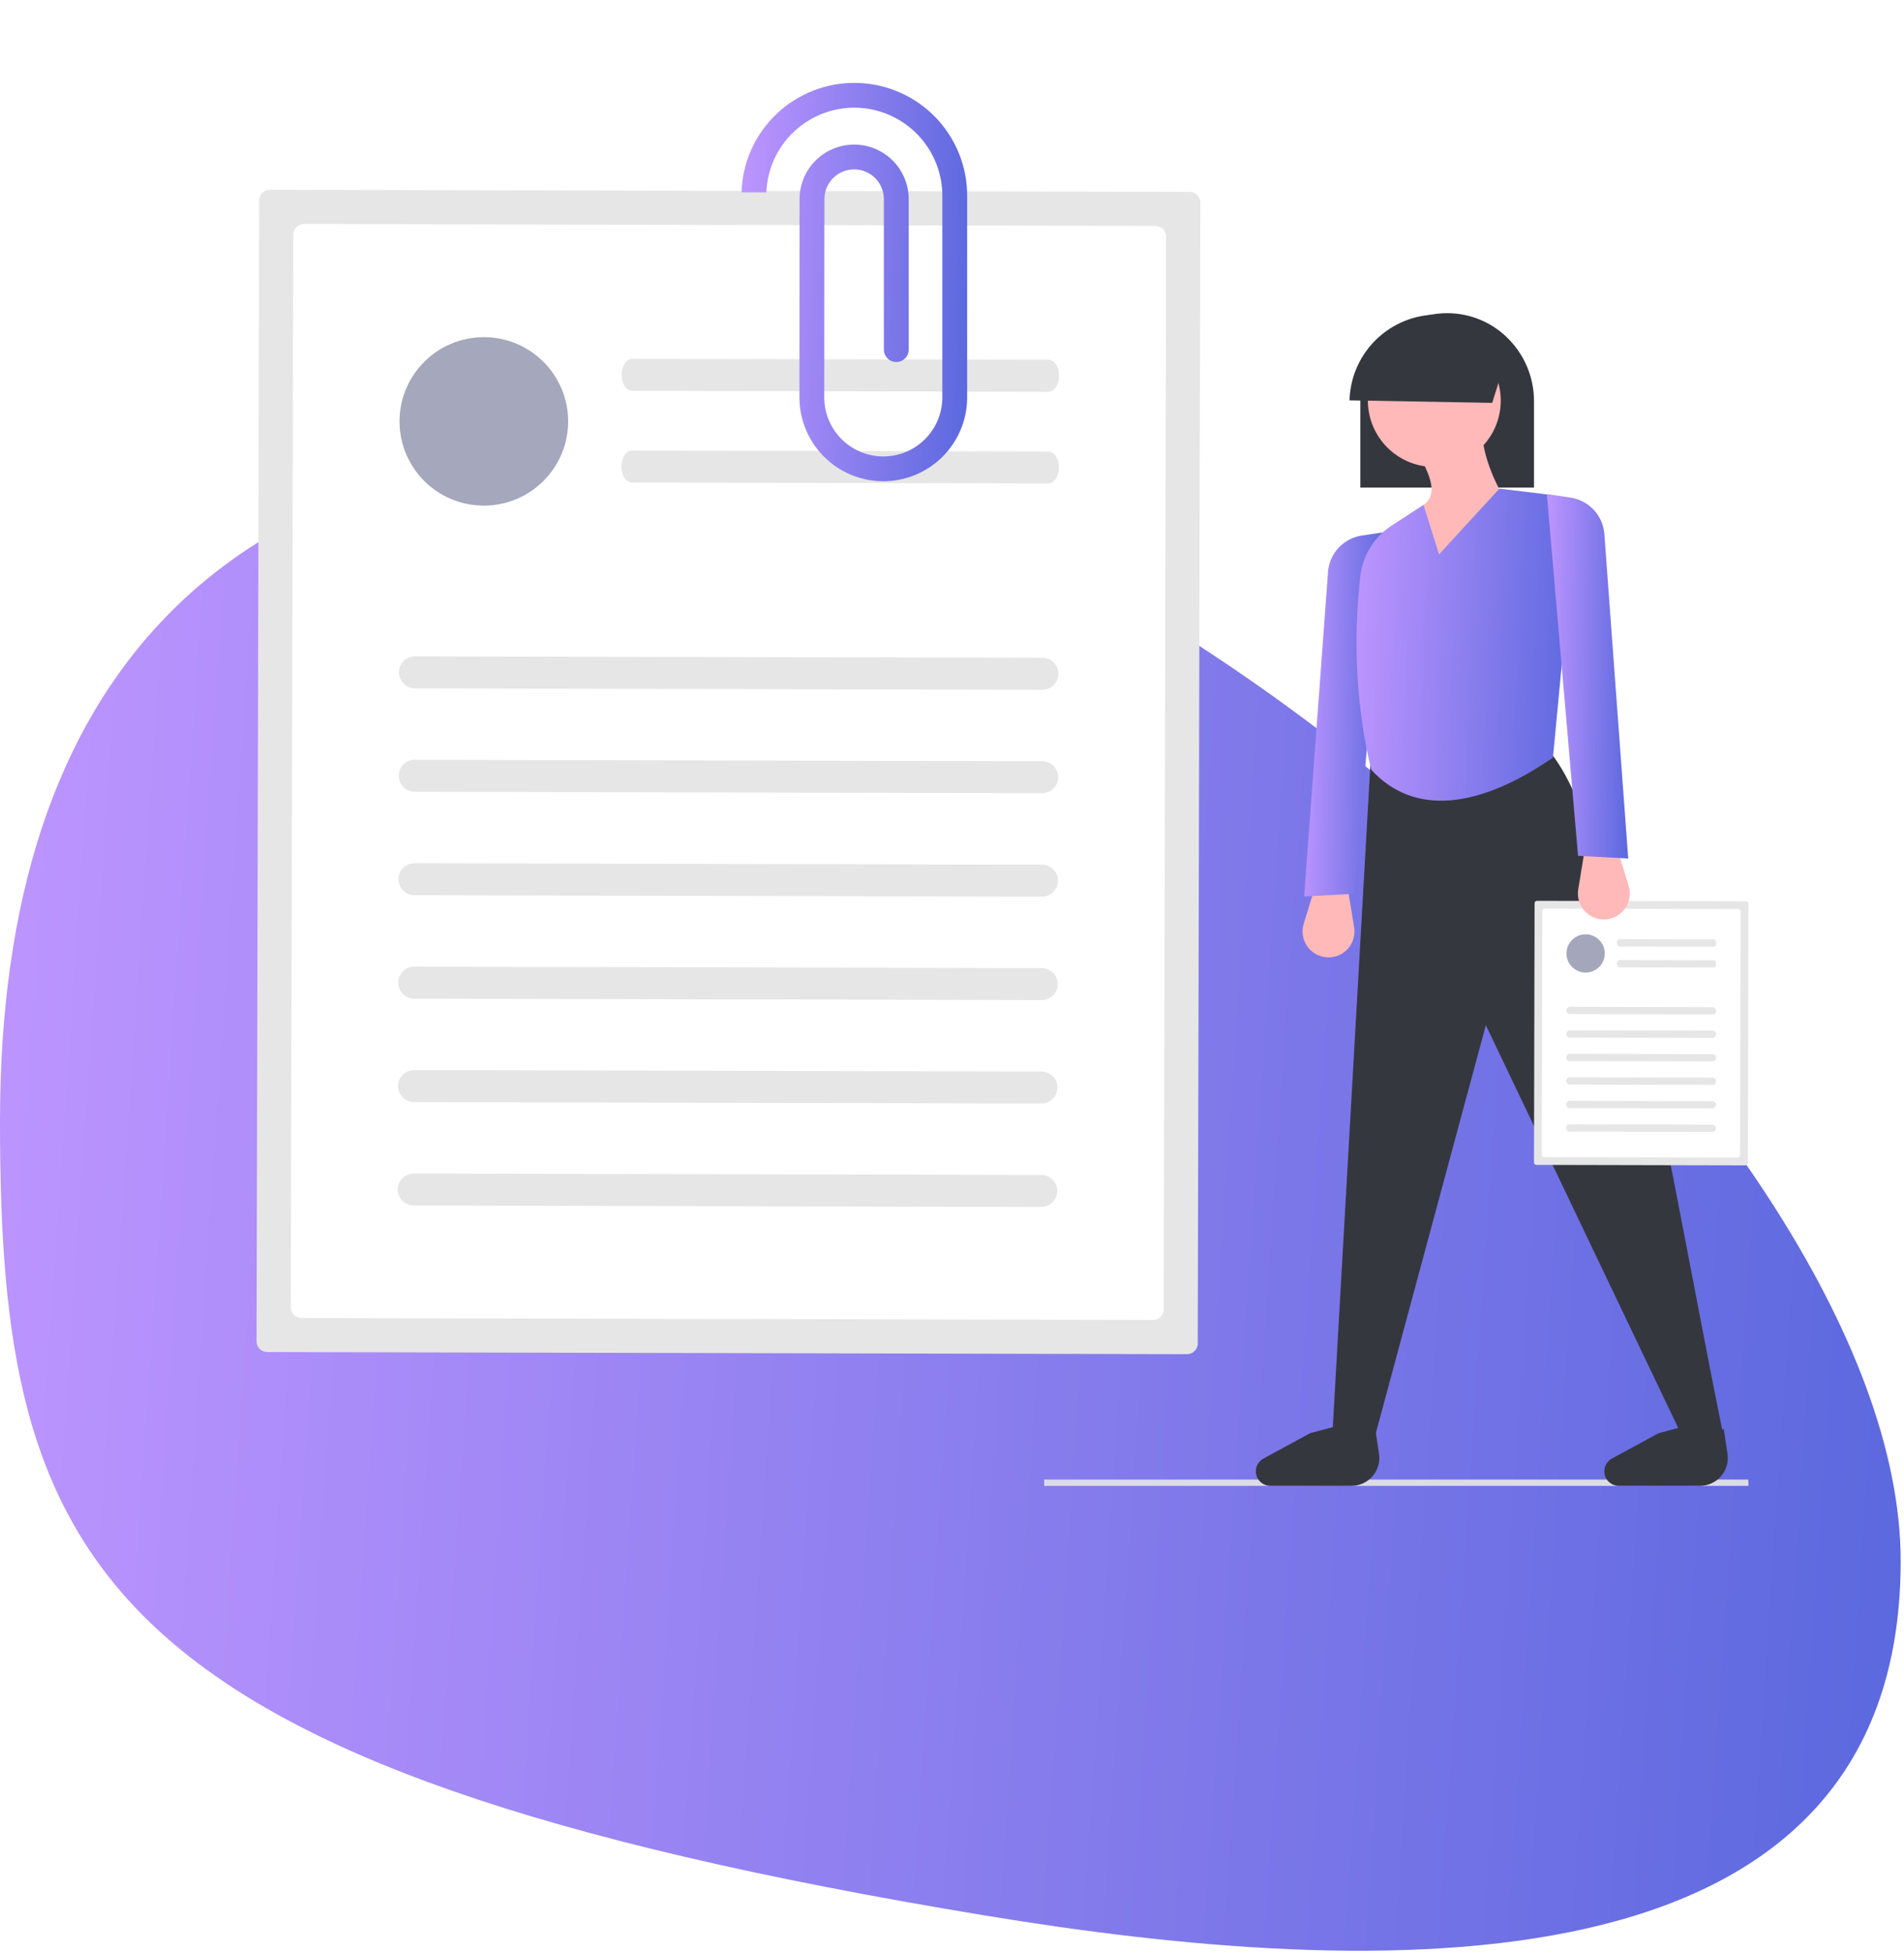 <svg width="471" height="483" viewBox="0 0 471 483" fill="none" xmlns="http://www.w3.org/2000/svg">
<path d="M470.177 386.136C470.177 495.617 339.223 489.563 243.591 473.767C22.106 437.183 0 386.717 0 277.236C0 167.756 55.11 109.632 164.519 109.632C273.929 109.632 470.177 276.656 470.177 386.136Z" fill="url(#paint0_linear)"/>
<g clip-path="url(#clip0)">
<g filter="url(#filter0_d)">
<path d="M51.761 26.94C51.061 26.94 50.389 27.216 49.893 27.709C49.397 28.203 49.117 28.872 49.115 29.572L48.465 311.775C48.464 312.474 48.741 313.145 49.235 313.64C49.729 314.136 50.399 314.416 51.099 314.418L278.644 314.941C279.344 314.942 280.015 314.665 280.511 314.172C281.008 313.679 281.287 313.009 281.29 312.31L281.94 30.107C281.941 29.408 281.664 28.737 281.17 28.241C280.676 27.746 280.006 27.466 279.306 27.464L51.761 26.94Z" fill="#E6E6E6"/>
<path d="M60.188 35.4C59.489 35.399 58.817 35.675 58.321 36.169C57.825 36.662 57.545 37.332 57.543 38.031L56.932 303.354C56.931 304.053 57.208 304.724 57.701 305.22C58.195 305.716 58.865 305.995 59.565 305.998L270.217 306.482C270.916 306.483 271.588 306.206 272.084 305.713C272.58 305.22 272.86 304.55 272.862 303.851L273.473 38.527C273.474 37.828 273.197 37.157 272.704 36.662C272.21 36.166 271.54 35.886 270.84 35.884L60.188 35.4Z" fill="white"/>
<path d="M242.858 150.613L87.641 150.256C87.121 150.256 86.606 150.152 86.126 149.952C85.646 149.753 85.21 149.46 84.843 149.092C84.476 148.724 84.185 148.287 83.987 147.806C83.789 147.326 83.688 146.811 83.689 146.291C83.69 145.772 83.794 145.257 83.994 144.778C84.194 144.298 84.487 143.862 84.856 143.496C85.225 143.129 85.662 142.839 86.143 142.641C86.624 142.444 87.14 142.343 87.66 142.344L242.876 142.701C243.926 142.704 244.932 143.123 245.672 143.867C246.413 144.611 246.827 145.617 246.825 146.666C246.822 147.715 246.403 148.72 245.659 149.46C244.916 150.2 243.908 150.615 242.858 150.613Z" fill="#E6E6E6"/>
<path d="M244.361 76.901L141.385 76.664C139.934 76.661 138.762 74.887 138.767 72.702C138.772 70.517 139.953 68.749 141.403 68.752L244.379 68.989C245.83 68.992 247.002 70.766 246.997 72.951C246.992 75.136 245.812 76.904 244.361 76.901Z" fill="#E6E6E6"/>
<path d="M244.308 99.583L141.333 99.346C139.882 99.343 138.71 97.569 138.715 95.384C138.72 93.199 139.9 91.43 141.351 91.434L244.327 91.67C245.778 91.674 246.949 93.448 246.944 95.632C246.939 97.817 245.759 99.586 244.308 99.583Z" fill="#E6E6E6"/>
<path d="M242.799 176.196L87.582 175.839C86.533 175.836 85.527 175.417 84.787 174.674C84.046 173.93 83.632 172.923 83.634 171.874C83.637 170.825 84.056 169.82 84.8 169.08C85.543 168.34 86.551 167.925 87.601 167.927L242.817 168.284C243.867 168.287 244.873 168.706 245.613 169.45C246.354 170.194 246.768 171.2 246.766 172.249C246.763 173.298 246.344 174.303 245.6 175.043C244.857 175.783 243.849 176.198 242.799 176.196Z" fill="#E6E6E6"/>
<path d="M242.74 201.779L87.524 201.422C87.003 201.421 86.489 201.318 86.008 201.118C85.528 200.918 85.092 200.626 84.725 200.258C84.358 199.89 84.067 199.453 83.869 198.972C83.671 198.492 83.57 197.977 83.571 197.457C83.572 196.937 83.676 196.423 83.876 195.943C84.076 195.464 84.369 195.028 84.738 194.662C85.107 194.295 85.544 194.005 86.025 193.807C86.506 193.609 87.022 193.509 87.542 193.51L242.759 193.867C243.279 193.868 243.794 193.971 244.274 194.171C244.754 194.371 245.19 194.663 245.557 195.031C245.924 195.4 246.215 195.836 246.413 196.317C246.611 196.798 246.712 197.312 246.711 197.832C246.71 198.352 246.606 198.866 246.406 199.346C246.206 199.826 245.913 200.261 245.544 200.628C245.175 200.994 244.738 201.285 244.257 201.482C243.776 201.68 243.26 201.781 242.74 201.779Z" fill="#E6E6E6"/>
<path d="M242.681 227.362L87.465 227.005C86.945 227.004 86.43 226.9 85.95 226.701C85.47 226.501 85.034 226.208 84.668 225.84C84.301 225.472 84.01 225.035 83.812 224.555C83.614 224.074 83.513 223.559 83.514 223.04C83.515 222.52 83.619 222.006 83.819 221.527C84.019 221.047 84.312 220.612 84.68 220.245C85.049 219.879 85.486 219.588 85.967 219.391C86.448 219.193 86.963 219.092 87.483 219.093L242.7 219.45C243.749 219.453 244.755 219.872 245.495 220.616C246.236 221.359 246.65 222.366 246.648 223.415C246.646 224.464 246.226 225.469 245.483 226.209C244.739 226.949 243.731 227.364 242.681 227.362Z" fill="#E6E6E6"/>
<path d="M242.622 252.945L87.406 252.588C86.356 252.585 85.35 252.166 84.61 251.422C83.87 250.679 83.455 249.672 83.457 248.623C83.46 247.574 83.879 246.569 84.623 245.829C85.367 245.089 86.374 244.674 87.424 244.676L242.641 245.033C243.69 245.036 244.696 245.455 245.437 246.199C246.177 246.942 246.591 247.949 246.589 248.998C246.587 250.047 246.167 251.052 245.424 251.792C244.68 252.532 243.672 252.947 242.622 252.945Z" fill="#E6E6E6"/>
<path d="M242.564 278.528L87.347 278.171C86.827 278.17 86.312 278.066 85.832 277.866C85.352 277.666 84.916 277.374 84.55 277.006C83.809 276.262 83.394 275.255 83.396 274.206C83.399 273.156 83.818 272.151 84.563 271.411C85.307 270.671 86.315 270.256 87.365 270.259L242.582 270.615C243.102 270.616 243.617 270.72 244.097 270.919C244.577 271.119 245.013 271.412 245.38 271.78C245.747 272.148 246.038 272.585 246.236 273.066C246.434 273.546 246.536 274.061 246.534 274.581C246.533 275.1 246.43 275.615 246.229 276.094C246.029 276.574 245.736 277.01 245.367 277.376C244.999 277.743 244.561 278.033 244.08 278.231C243.599 278.428 243.084 278.529 242.564 278.528Z" fill="#E6E6E6"/>
<path d="M104.688 105.064C116.205 105.064 125.542 95.736 125.542 84.228C125.542 72.721 116.205 63.393 104.688 63.393C93.171 63.393 83.834 72.721 83.834 84.228C83.834 95.736 93.171 105.064 104.688 105.064Z" fill="#A5A7BC"/>
<path d="M224.248 78.095L224.248 28.798C224.355 21.437 221.546 14.333 216.432 9.033C211.319 3.733 204.315 0.669 196.949 0.507C189.583 0.345 182.452 3.099 177.11 8.169C171.768 13.239 168.648 20.213 168.432 27.571H174.576C174.794 21.951 177.18 16.633 181.234 12.73C185.289 8.828 190.697 6.644 196.327 6.635C196.433 6.635 196.54 6.636 196.647 6.638C202.427 6.73 207.934 9.112 211.958 13.258C215.982 17.405 218.194 22.978 218.107 28.753V78.121C218.108 78.246 218.108 78.372 218.107 78.486C218.056 82.323 216.496 85.987 213.764 88.684C211.032 91.382 207.347 92.897 203.506 92.902C203.446 92.902 203.386 92.901 203.326 92.901C199.448 92.847 195.751 91.258 193.046 88.482C190.34 85.706 188.849 81.971 188.899 78.097L188.933 29.132C188.963 27.207 189.748 25.371 191.119 24.018C192.49 22.666 194.338 21.904 196.265 21.898C198.192 21.892 200.044 22.641 201.424 23.984C202.804 25.328 203.601 27.159 203.644 29.084V66.476C203.644 67.289 203.968 68.07 204.544 68.645C205.119 69.22 205.9 69.543 206.715 69.543C207.529 69.543 208.31 69.22 208.886 68.645C209.462 68.07 209.785 67.289 209.785 66.476L209.785 29.035C209.729 25.492 208.279 22.113 205.749 19.629C203.219 17.145 199.812 15.756 196.265 15.762C192.718 15.768 189.316 17.169 186.795 19.661C184.274 22.154 182.836 25.538 182.792 29.081L182.758 78.058C182.698 83.553 184.822 88.848 188.663 92.78C192.505 96.713 197.752 98.963 203.251 99.036C203.337 99.037 203.421 99.037 203.507 99.037C208.965 99.029 214.2 96.875 218.081 93.041C221.962 89.207 224.178 84.002 224.248 78.549C224.249 78.389 224.249 78.229 224.248 78.095Z" fill="url(#paint1_linear)"/>
</g>
<path d="M441.03 365.965H258.298V367.513H441.03V365.965Z" fill="#DBDCE8"/>
<path d="M336.515 120.603H379.472V99.259C379.488 93.495 377.227 87.957 373.181 83.847C371.205 81.823 368.843 80.214 366.234 79.118C363.625 78.021 360.823 77.458 357.992 77.462C346.253 77.462 336.822 86.786 336.522 98.689C336.518 98.884 336.515 99.07 336.515 99.259L336.515 120.603Z" fill="#35373F"/>
<path d="M327.844 236.755C328.834 236.879 329.84 236.77 330.782 236.438C331.723 236.105 332.573 235.558 333.266 234.839C333.958 234.121 334.474 233.251 334.771 232.298C335.068 231.346 335.139 230.337 334.977 229.353L333.345 219.388H325.295L322.5 228.511C322.226 229.406 322.151 230.35 322.28 231.277C322.41 232.204 322.741 233.091 323.25 233.877C323.759 234.662 324.434 235.327 325.228 235.824C326.021 236.321 326.914 236.639 327.844 236.755Z" fill="#FFB9B9"/>
<path d="M426.425 355.616L416.865 356.789L367.558 253.57L339.718 356.789L329.656 353.773L339.048 188.221L383.323 185.875C400.121 205.744 413.316 291.338 426.425 355.616Z" fill="#35373F"/>
<path d="M334.318 367.513H314.261C313.333 367.513 312.441 367.155 311.771 366.513C311.102 365.871 310.706 364.995 310.667 364.069C310.639 363.398 310.8 362.732 311.132 362.148C311.463 361.563 311.952 361.083 312.543 360.762L324.079 354.494L331.187 352.6C334.316 356.183 337.308 356.201 340.19 353.31L341.135 359.605C341.282 360.585 341.216 361.585 340.941 362.537C340.666 363.488 340.188 364.37 339.541 365.12C338.894 365.871 338.093 366.473 337.191 366.886C336.29 367.299 335.31 367.513 334.318 367.513Z" fill="#35373F"/>
<path d="M420.522 367.513H400.465C399.537 367.513 398.645 367.155 397.975 366.513C397.305 365.871 396.91 364.995 396.871 364.069C396.843 363.398 397.004 362.732 397.335 362.148C397.667 361.563 398.156 361.083 398.746 360.762L410.282 354.494L417.39 352.6C420.519 356.183 423.512 356.201 426.393 353.31L427.338 359.605C427.485 360.585 427.419 361.585 427.144 362.537C426.869 363.488 426.392 364.37 425.745 365.12C425.098 365.871 424.296 366.474 423.395 366.886C422.493 367.299 421.513 367.513 420.522 367.513Z" fill="#35373F"/>
<path d="M322.612 221.733L335.023 221.063L342.737 131.585L336.898 132.46C334.73 132.785 332.731 133.821 331.217 135.405C329.703 136.989 328.759 139.032 328.535 141.211L322.612 221.733Z" fill="url(#paint2_linear)"/>
<path d="M354.812 115.499C363.89 115.499 371.248 108.147 371.248 99.078C371.248 90.008 363.89 82.656 354.812 82.656C345.735 82.656 338.377 90.008 338.377 99.078C338.377 108.147 345.735 115.499 354.812 115.499Z" fill="#FFB9B9"/>
<path d="M374.602 127.228C362.165 163.508 351.23 166.042 341.06 151.357C341.956 140.414 345.591 131.548 352.129 124.882C355.925 122.282 353.684 117.342 350.787 112.147L366.552 106.785C367.001 113.404 369.902 120.237 374.602 127.228Z" fill="#FFB9B9"/>
<path d="M384.162 187.383C366.154 199.805 349.956 202.1 339.215 190.399C335.46 174.865 334.684 158.579 336.507 142.484C336.796 139.967 337.637 137.545 338.972 135.39C340.307 133.236 342.101 131.403 344.228 130.023L352.129 124.882L355.986 137.114L370.913 120.861L382.19 122.221C384.366 122.483 386.352 123.593 387.714 125.309C389.077 127.025 389.706 129.209 389.467 131.387L384.162 187.383Z" fill="url(#paint3_linear)"/>
<path d="M373.214 86.671L369.132 99.647L333.839 99.021C333.959 94.481 335.496 90.092 338.235 86.467C340.973 82.842 344.777 80.162 349.114 78.802C353.451 77.442 358.104 77.469 362.425 78.88C366.746 80.291 370.518 83.015 373.214 86.671H373.214Z" fill="#35373F"/>
<path d="M380.217 222.809C380.058 222.809 379.905 222.872 379.793 222.984C379.68 223.096 379.616 223.248 379.616 223.407L379.468 287.522C379.468 287.681 379.531 287.834 379.643 287.946C379.755 288.059 379.908 288.123 380.067 288.123L431.764 288.242C431.923 288.242 432.076 288.179 432.188 288.067C432.301 287.955 432.364 287.803 432.365 287.644L432.513 223.529C432.513 223.37 432.45 223.217 432.338 223.105C432.226 222.992 432.073 222.929 431.914 222.928L380.217 222.809Z" fill="#E6E6E6"/>
<path d="M382.132 224.731C381.973 224.731 381.82 224.794 381.707 224.906C381.595 225.018 381.531 225.17 381.53 225.329L381.392 285.609C381.391 285.768 381.454 285.921 381.566 286.033C381.679 286.146 381.831 286.209 381.99 286.21L429.849 286.32C430.008 286.32 430.161 286.257 430.273 286.145C430.386 286.033 430.45 285.881 430.45 285.722L430.589 225.442C430.589 225.283 430.526 225.13 430.414 225.018C430.302 224.905 430.15 224.842 429.991 224.841L382.132 224.731Z" fill="white"/>
<path d="M423.633 250.907L388.369 250.826C388.251 250.826 388.134 250.802 388.025 250.757C387.916 250.712 387.817 250.645 387.733 250.561C387.65 250.478 387.584 250.379 387.539 250.269C387.494 250.16 387.471 250.043 387.471 249.925C387.472 249.807 387.495 249.69 387.541 249.581C387.586 249.473 387.653 249.374 387.736 249.29C387.82 249.207 387.919 249.141 388.029 249.096C388.138 249.051 388.255 249.028 388.373 249.029L423.638 249.11C423.756 249.11 423.873 249.133 423.982 249.179C424.091 249.224 424.19 249.291 424.273 249.374C424.356 249.458 424.423 249.557 424.467 249.666C424.512 249.776 424.535 249.892 424.535 250.01C424.535 250.129 424.511 250.245 424.466 250.354C424.42 250.463 424.354 250.562 424.27 250.645C424.186 250.729 424.087 250.795 423.978 250.84C423.869 250.885 423.752 250.907 423.633 250.907H423.633Z" fill="#E6E6E6"/>
<path d="M423.975 234.16L400.579 234.106C400.25 234.106 399.983 233.703 399.984 233.206C399.986 232.71 400.254 232.308 400.583 232.309L423.979 232.363C424.309 232.363 424.575 232.766 424.574 233.263C424.573 233.759 424.305 234.161 423.975 234.16Z" fill="#E6E6E6"/>
<path d="M423.963 239.313L400.567 239.259C400.238 239.259 399.971 238.856 399.973 238.359C399.974 237.863 400.242 237.461 400.571 237.462L423.967 237.516C424.297 237.516 424.563 237.919 424.562 238.416C424.561 238.912 424.293 239.314 423.963 239.313Z" fill="#E6E6E6"/>
<path d="M423.62 256.719L388.355 256.638C388.117 256.638 387.888 256.543 387.72 256.374C387.552 256.205 387.457 255.976 387.458 255.738C387.458 255.499 387.554 255.271 387.723 255.103C387.892 254.934 388.121 254.84 388.36 254.841L423.624 254.922C423.863 254.922 424.091 255.018 424.26 255.187C424.428 255.356 424.522 255.584 424.522 255.823C424.521 256.061 424.426 256.29 424.257 256.458C424.088 256.626 423.859 256.72 423.62 256.719Z" fill="#E6E6E6"/>
<path d="M423.607 262.532L388.342 262.451C388.104 262.45 387.875 262.355 387.707 262.186C387.539 262.017 387.445 261.788 387.445 261.55C387.446 261.312 387.541 261.084 387.71 260.915C387.879 260.747 388.108 260.653 388.346 260.653L423.611 260.734C423.849 260.735 424.078 260.83 424.246 260.999C424.414 261.168 424.508 261.397 424.508 261.635C424.507 261.873 424.412 262.102 424.243 262.27C424.074 262.438 423.845 262.532 423.607 262.532Z" fill="#E6E6E6"/>
<path d="M423.593 268.344L388.329 268.263C388.211 268.263 388.093 268.24 387.984 268.194C387.875 268.149 387.776 268.082 387.693 267.999C387.609 267.915 387.543 267.816 387.498 267.707C387.453 267.597 387.43 267.48 387.43 267.362C387.431 267.244 387.454 267.127 387.5 267.018C387.545 266.909 387.612 266.81 387.696 266.727C387.779 266.644 387.879 266.578 387.988 266.533C388.098 266.488 388.215 266.465 388.333 266.466L423.597 266.547C423.836 266.547 424.065 266.642 424.233 266.811C424.401 266.98 424.496 267.209 424.495 267.448C424.494 267.686 424.399 267.914 424.23 268.082C424.061 268.251 423.832 268.345 423.593 268.344Z" fill="#E6E6E6"/>
<path d="M423.58 274.157L388.315 274.075C388.077 274.075 387.848 273.98 387.68 273.811C387.511 273.642 387.417 273.413 387.418 273.175C387.418 272.936 387.514 272.708 387.683 272.54C387.852 272.371 388.081 272.277 388.319 272.278L423.584 272.359C423.702 272.359 423.819 272.383 423.928 272.428C424.037 272.474 424.136 272.54 424.219 272.624C424.303 272.707 424.369 272.807 424.414 272.916C424.459 273.025 424.482 273.142 424.481 273.26C424.481 273.378 424.458 273.495 424.412 273.604C424.367 273.713 424.3 273.811 424.217 273.895C424.133 273.978 424.033 274.044 423.924 274.089C423.815 274.134 423.698 274.157 423.58 274.157Z" fill="#E6E6E6"/>
<path d="M423.566 279.969L388.302 279.888C388.063 279.887 387.835 279.792 387.666 279.623C387.498 279.454 387.404 279.225 387.404 278.987C387.405 278.748 387.5 278.52 387.669 278.352C387.838 278.184 388.067 278.09 388.306 278.09L423.571 278.171C423.809 278.172 424.037 278.267 424.206 278.436C424.374 278.605 424.468 278.834 424.467 279.072C424.467 279.31 424.372 279.539 424.203 279.707C424.034 279.875 423.805 279.969 423.566 279.969Z" fill="#E6E6E6"/>
<path d="M392.242 240.559C394.858 240.559 396.98 238.439 396.98 235.825C396.98 233.211 394.858 231.091 392.242 231.091C389.625 231.091 387.504 233.211 387.504 235.825C387.504 238.439 389.625 240.559 392.242 240.559Z" fill="#A4A7BC"/>
<path d="M397.546 227.372C396.555 227.496 395.549 227.387 394.608 227.054C393.667 226.721 392.816 226.174 392.124 225.456C391.431 224.737 390.916 223.867 390.619 222.915C390.322 221.962 390.251 220.954 390.412 219.969L392.044 210.004H400.094L402.89 219.127C403.164 220.022 403.239 220.966 403.109 221.893C402.979 222.82 402.649 223.707 402.139 224.493C401.63 225.279 400.955 225.943 400.162 226.441C399.368 226.938 398.475 227.256 397.546 227.372Z" fill="#FFB9B9"/>
<path d="M402.778 212.35L390.367 211.68L382.652 122.201L388.492 123.076C390.66 123.401 392.658 124.437 394.172 126.022C395.686 127.606 396.63 129.648 396.855 131.827L402.778 212.35Z" fill="url(#paint4_linear)"/>
</g>
<defs>
<filter id="filter0_d" x="28.465" y="-14.5" width="303.475" height="384.441" filterUnits="userSpaceOnUse" color-interpolation-filters="sRGB">
<feFlood flood-opacity="0" result="BackgroundImageFix"/>
<feColorMatrix in="SourceAlpha" type="matrix" values="0 0 0 0 0 0 0 0 0 0 0 0 0 0 0 0 0 0 127 0"/>
<feOffset dx="15" dy="20"/>
<feGaussianBlur stdDeviation="17.5"/>
<feColorMatrix type="matrix" values="0 0 0 0 0 0 0 0 0 0 0 0 0 0 0 0 0 0 0.15 0"/>
<feBlend mode="normal" in2="BackgroundImageFix" result="effect1_dropShadow"/>
<feBlend mode="normal" in="SourceGraphic" in2="effect1_dropShadow" result="shape"/>
</filter>
<linearGradient id="paint0_linear" x1="0" y1="109.632" x2="493.169" y2="143.035" gradientUnits="userSpaceOnUse">
<stop offset="0.01" stop-color="#BD95FF"/>
<stop offset="1" stop-color="#5B68DE"/>
</linearGradient>
<linearGradient id="paint1_linear" x1="168.432" y1="0.5" x2="227.194" y2="2.288" gradientUnits="userSpaceOnUse">
<stop offset="0.01" stop-color="#BD95FF"/>
<stop offset="1" stop-color="#5B68DE"/>
</linearGradient>
<linearGradient id="paint2_linear" x1="322.612" y1="131.585" x2="343.815" y2="131.839" gradientUnits="userSpaceOnUse">
<stop offset="0.01" stop-color="#BD95FF"/>
<stop offset="1" stop-color="#5B68DE"/>
</linearGradient>
<linearGradient id="paint3_linear" x1="335.564" y1="120.861" x2="392.335" y2="122.992" gradientUnits="userSpaceOnUse">
<stop offset="0.01" stop-color="#BD95FF"/>
<stop offset="1" stop-color="#5B68DE"/>
</linearGradient>
<linearGradient id="paint4_linear" x1="382.652" y1="122.201" x2="403.856" y2="122.455" gradientUnits="userSpaceOnUse">
<stop offset="0.01" stop-color="#BD95FF"/>
<stop offset="1" stop-color="#5B68DE"/>
</linearGradient>
<clipPath id="clip0">
<rect width="413.471" height="367.013" fill="white" transform="translate(19.042 0.5)"/>
</clipPath>
</defs>
</svg>
